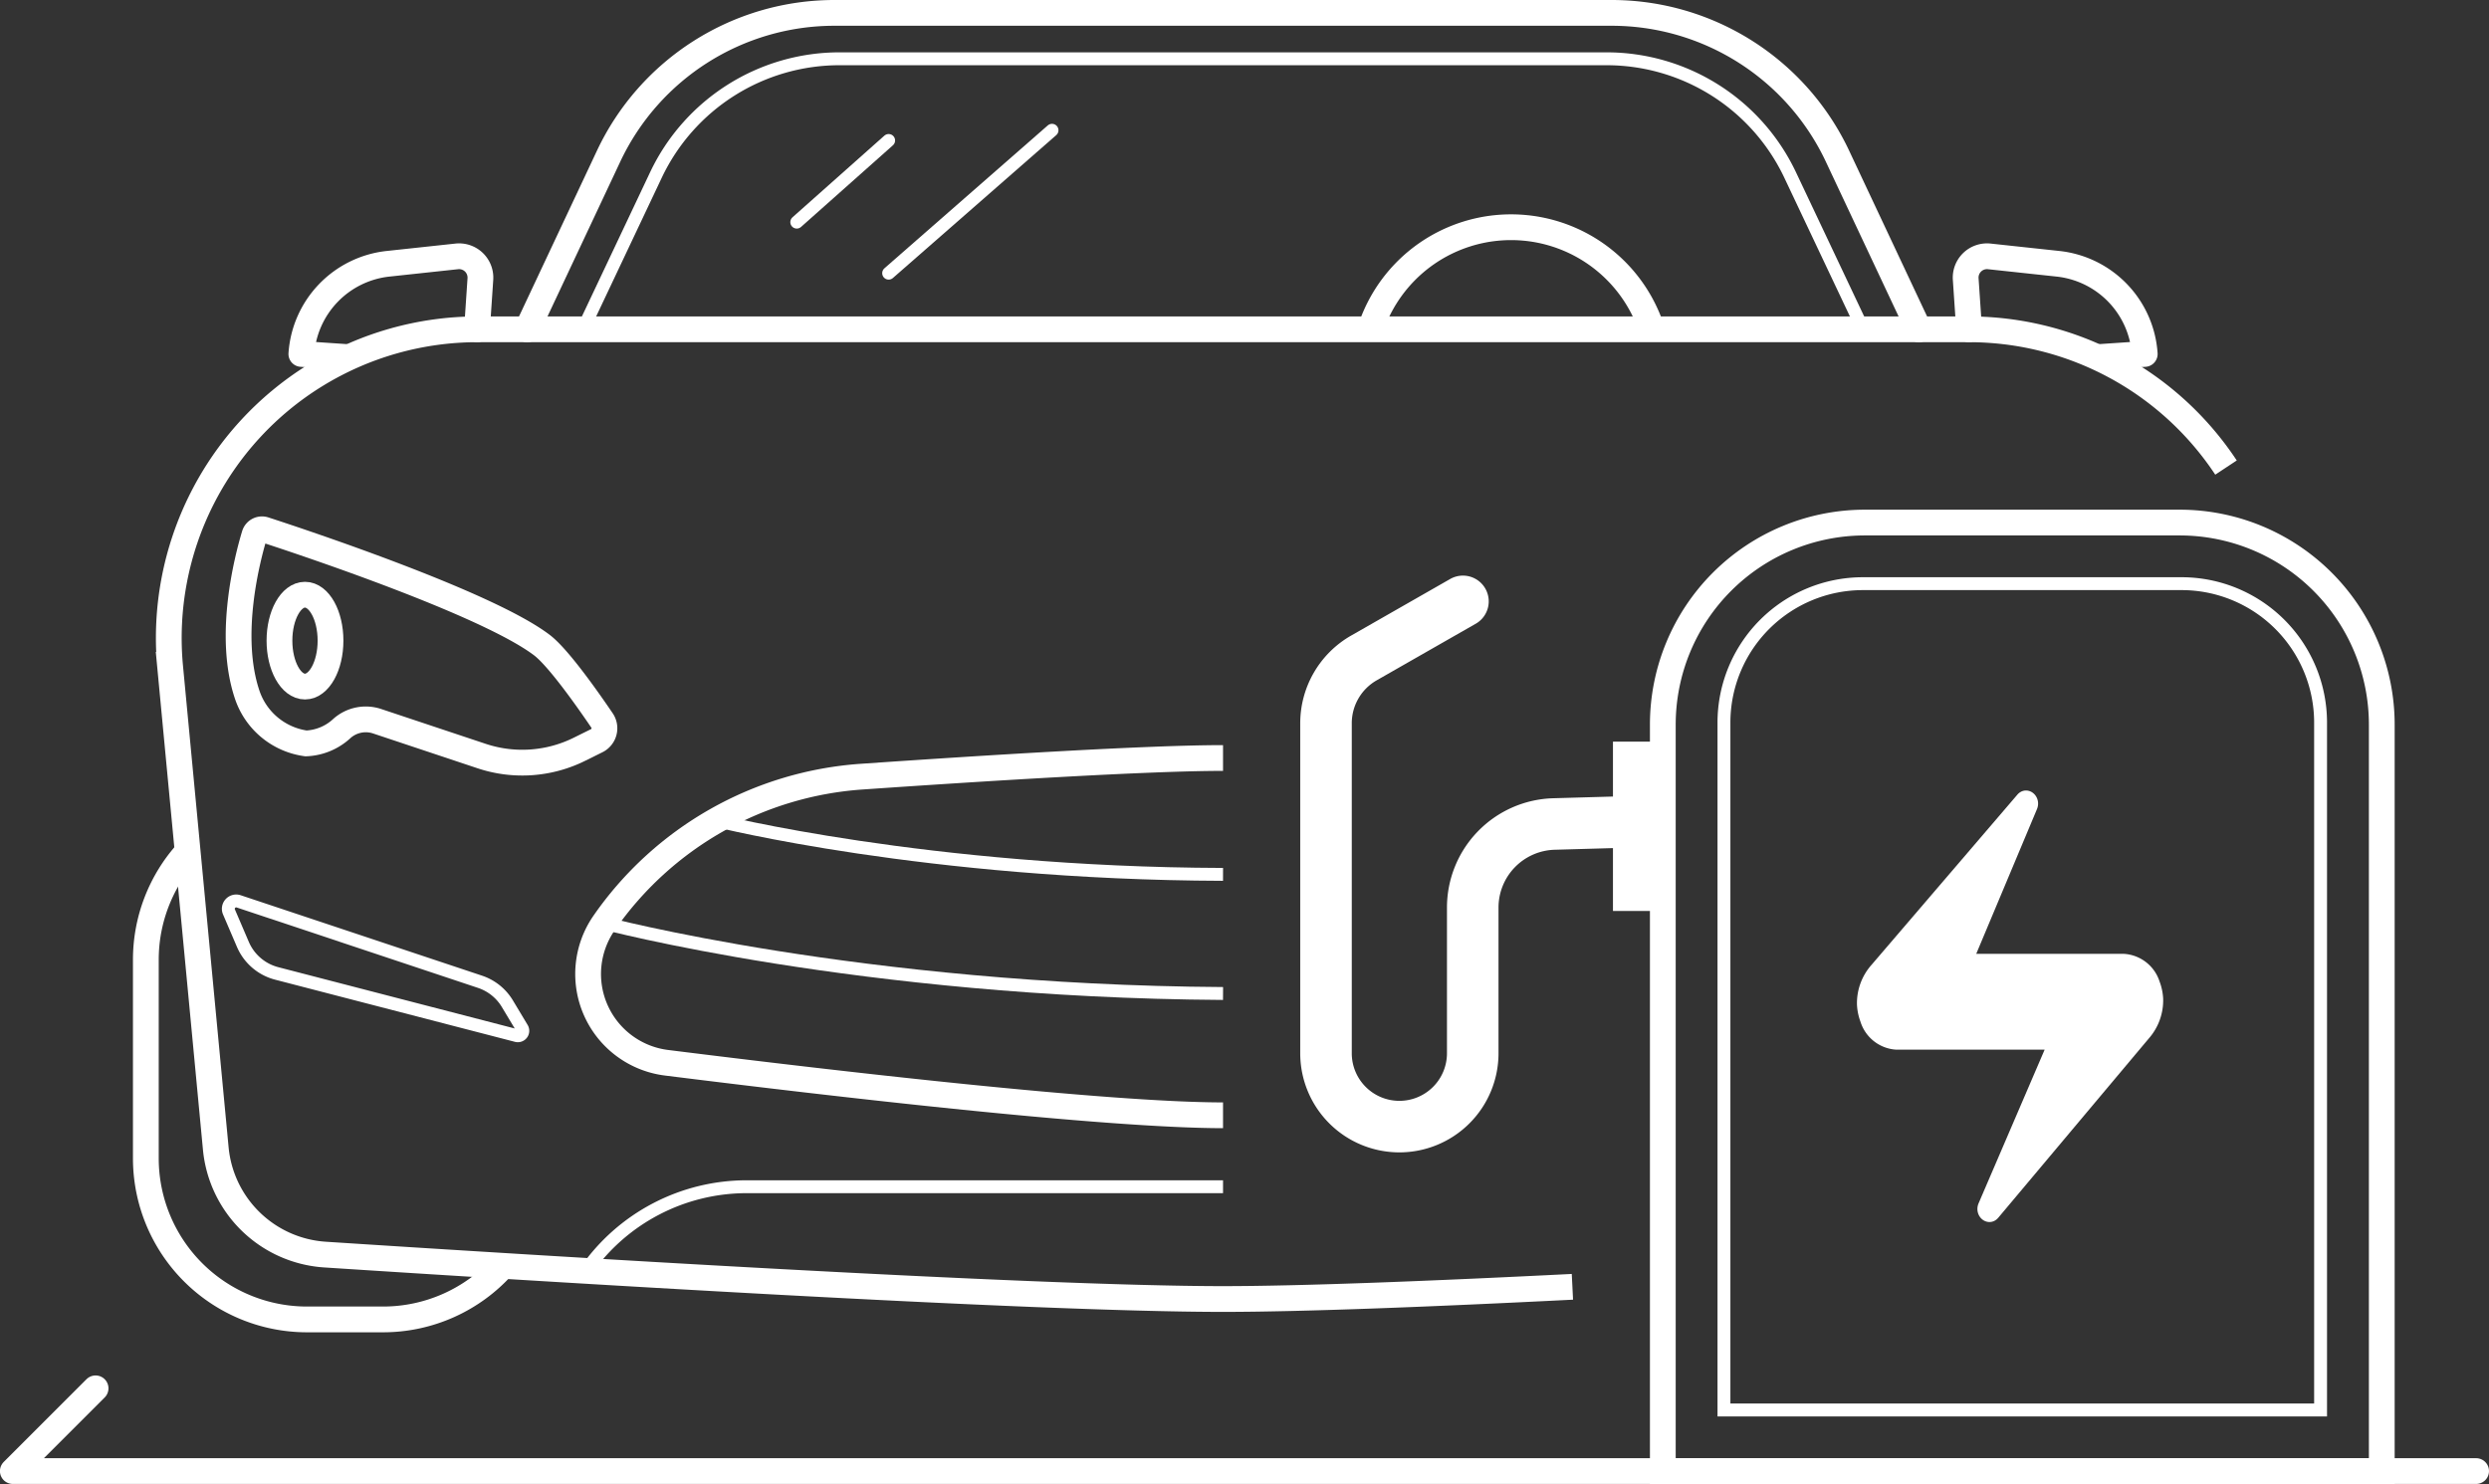 <svg xmlns="http://www.w3.org/2000/svg" width="193.154" height="115.196" viewBox="0 0 193.154 115.196">
  <rect x="0" y="0" width="193.154" height="115.196" fill="#333333" stroke="none"/>
  <g id="组_598" data-name="组 598" transform="translate(1 1)">
    <g id="组_571" data-name="组 571" transform="translate(0 0)">
      <g id="组_569" data-name="组 569" transform="translate(10.318)">
        <path id="路径_1106" data-name="路径 1106" d="M742.619,1553.571l6.314-13.432a19.369,19.369,0,0,1,17.529-11.13h60.312a19.371,19.371,0,0,1,17.53,11.13l6.314,13.433" transform="translate(-713.024 -1529.009)" fill="none" stroke="#fff" stroke-linecap="round" stroke-linejoin="round" stroke-width="2"/>
        <path id="路径_1107" data-name="路径 1107" d="M748.007,1554.448l5.674-12a15.762,15.762,0,0,1,14.258-9h59.483a15.761,15.761,0,0,1,14.258,9l5.674,12" transform="translate(-714.087 -1529.885)" fill="none" stroke="#fff" stroke-linecap="round" stroke-linejoin="round" stroke-width="1"/>
        <path id="路径_1108" data-name="路径 1108" d="M816.9,1633.931c-10.874.547-20.948.947-27.112.947-15.012,0-53.218-2.376-69.687-3.448a9.111,9.111,0,0,1-8.48-8.236l-3.556-37.548a23.964,23.964,0,0,1,23.874-26.042h115.7a23.921,23.921,0,0,1,19.982,10.732" transform="translate(-706.194 -1535.041)" fill="none" stroke="#fff" stroke-miterlimit="10" stroke-width="2"/>
        <g id="组_563" data-name="组 563" transform="translate(0 65.112)">
          <path id="路径_1109" data-name="路径 1109" d="M733.466,1642.261a12.475,12.475,0,0,1-9.313,4.159h-5.89a12.506,12.506,0,0,1-12.506-12.506v-15.4a12.46,12.46,0,0,1,3.245-8.405" transform="translate(-705.757 -1610.111)" fill="none" stroke="#fff" stroke-miterlimit="10" stroke-width="2"/>
        </g>
        <path id="路径_1110" data-name="路径 1110" d="M748.287,1649.036a15.2,15.2,0,0,1,12.487-6.53h36.961" transform="translate(-714.142 -1551.385)" fill="none" stroke="#fff" stroke-miterlimit="10" stroke-width="1"/>
        <path id="路径_1111" data-name="路径 1111" d="M797.777,1628.788c-9.078,0-30.06-2.434-43.19-4.078a6.944,6.944,0,0,1-4.844-10.846h0a26.548,26.548,0,0,1,19.993-11.363c9.644-.666,22.186-1.447,28.041-1.447" transform="translate(-714.184 -1543.213)" fill="none" stroke="#fff" stroke-miterlimit="10" stroke-width="2"/>
        <path id="路径_1112" data-name="路径 1112" d="M760.878,1607.1s16.331,4.112,39.339,4.18" transform="translate(-716.624 -1544.405)" fill="none" stroke="#fff" stroke-miterlimit="10" stroke-width="1"/>
        <path id="路径_1113" data-name="路径 1113" d="M749.849,1616.972s19.986,5.329,48.195,5.5" transform="translate(-714.45 -1546.351)" fill="none" stroke="#fff" stroke-miterlimit="10" stroke-width="1"/>
        <g id="组_565" data-name="组 565" transform="translate(7.199 40.083)">
          <g id="组_564" data-name="组 564">
            <path id="路径_1114" data-name="路径 1114" d="M715.954,1579.371a.61.61,0,0,1,.778-.4c3.073,1,17.3,5.736,21.536,8.965,1.262.962,3.528,4.178,4.658,5.845a1.076,1.076,0,0,1-.414,1.569L741.2,1596a9.982,9.982,0,0,1-7.62.541l-8.127-2.709a2.784,2.784,0,0,0-2.707.562,4.338,4.338,0,0,1-2.791,1.166,5.62,5.62,0,0,1-4.577-3.814C713.854,1587.166,715.39,1581.243,715.954,1579.371Z" transform="translate(-714.723 -1578.935)" fill="none" stroke="#fff" stroke-miterlimit="10" stroke-width="2"/>
            <ellipse id="椭圆_33" data-name="椭圆 33" cx="1.981" cy="3.566" rx="1.981" ry="3.566" transform="translate(3.17 5.081)" fill="none" stroke="#fff" stroke-miterlimit="10" stroke-width="2"/>
          </g>
        </g>
        <g id="组_566" data-name="组 566" transform="translate(6.398 68.936)">
          <path id="路径_1115" data-name="路径 1115" d="M714.532,1614.906l18.726,6.242a3.924,3.924,0,0,1,2.124,1.7l1.146,1.91a.385.385,0,0,1-.426.571l-18.619-4.828a3.926,3.926,0,0,1-2.623-2.253l-1.083-2.527A.611.611,0,0,1,714.532,1614.906Z" transform="translate(-713.727 -1614.874)" fill="none" stroke="#fff" stroke-linecap="round" stroke-linejoin="round" stroke-width="1"/>
        </g>
        <g id="组_567" data-name="组 567" transform="translate(12.068 18.89)">
          <path id="路径_1116" data-name="路径 1116" d="M724.22,1560.356l-3.432-.232h0a7.555,7.555,0,0,1,6.729-7l5.333-.574a1.657,1.657,0,0,1,1.831,1.759l-.263,3.9" transform="translate(-720.788 -1552.538)" fill="none" stroke="#fff" stroke-linecap="round" stroke-linejoin="round" stroke-width="2"/>
          <path id="路径_1117" data-name="路径 1117" d="M892.124,1560.356l3.432-.232h0a7.555,7.555,0,0,0-6.73-7l-5.333-.574a1.657,1.657,0,0,0-1.83,1.759l.264,3.9" transform="translate(-752.504 -1552.538)" fill="none" stroke="#fff" stroke-linecap="round" stroke-linejoin="round" stroke-width="2"/>
        </g>
        <g id="组_568" data-name="组 568" transform="translate(50.513 9.112)">
          <path id="路径_1118" data-name="路径 1118" d="M824.356,1557.115a11.488,11.488,0,0,1,21.458,0" transform="translate(-779.652 -1542.207)" fill="none" stroke="#fff" stroke-linecap="round" stroke-linejoin="round" stroke-width="2"/>
          <line id="直线_100" data-name="直线 100" y1="6.339" x2="7.131" transform="translate(0 0.792)" fill="none" stroke="#fff" stroke-linecap="round" stroke-linejoin="round" stroke-width="1"/>
          <line id="直线_101" data-name="直线 101" y1="11.093" x2="12.678" transform="translate(7.131)" fill="none" stroke="#fff" stroke-linecap="round" stroke-linejoin="round" stroke-width="1"/>
        </g>
      </g>
      <path id="路径_1119" data-name="路径 1119" d="M884.059,1668.423H692.9l6.423-6.423" transform="translate(-692.905 -1555.229)" fill="none" stroke="#fff" stroke-linecap="round" stroke-linejoin="round" stroke-width="2"/>
      <g id="组_570" data-name="组 570" transform="translate(101.898 39.564)">
        <path id="矩形_14409" data-name="矩形 14409" d="M15.686,0H40.107A15.686,15.686,0,0,1,55.793,15.686V73.631a0,0,0,0,1,0,0H0a0,0,0,0,1,0,0V15.686A15.686,15.686,0,0,1,15.686,0Z" transform="translate(26.142)" fill="none" stroke="#fff" stroke-miterlimit="10" stroke-width="2"/>
        <path id="矩形_14410" data-name="矩形 14410" d="M10.786,0H35.519A10.786,10.786,0,0,1,46.3,10.786V64.143a0,0,0,0,1,0,0H0a0,0,0,0,1,0,0V10.786A10.786,10.786,0,0,1,10.786,0Z" transform="translate(30.886 4.744)" fill="none" stroke="#fff" stroke-miterlimit="10" stroke-width="1"/>
        <rect id="矩形_14411" data-name="矩形 14411" width="3.036" height="12.145" transform="translate(25.809 29.652) rotate(-180)" fill="#fff" stroke="#fff" stroke-width="1"/>
        <path id="路径_1120" data-name="路径 1120" d="M843.357,1603.026l-5.841.166a6.488,6.488,0,0,0-6.3,6.486v11.311a5.693,5.693,0,0,1-5.693,5.693h0a5.693,5.693,0,0,1-5.694-5.693v-25.617a5.84,5.84,0,0,1,2.942-5.07l7.685-4.392" transform="translate(-819.825 -1579.792)" fill="none" stroke="#fff" stroke-linecap="round" stroke-linejoin="round" stroke-width="4"/>
        <path id="路径_1121" data-name="路径 1121" d="M881.173,1636.56l5.1-11.867a.521.521,0,0,0-.382-.755H874.347a2.6,2.6,0,0,1-2.329-1.838,3.868,3.868,0,0,1-.243-1.17,3.981,3.981,0,0,1,1.016-2.759l11.307-13.2c.348-.407.9.083.684.6l-4.689,11.177a.52.52,0,0,0,.385.751h11.486a2.6,2.6,0,0,1,2.324,1.823,3.854,3.854,0,0,1,.248,1.167,3.982,3.982,0,0,1-.989,2.749l-11.688,13.922C881.51,1637.581,880.947,1637.084,881.173,1636.56Z" transform="translate(-830.066 -1583.52)" fill="#fff" stroke="#fff" stroke-width="1"/>
      </g>
    </g>
  </g>
</svg>
